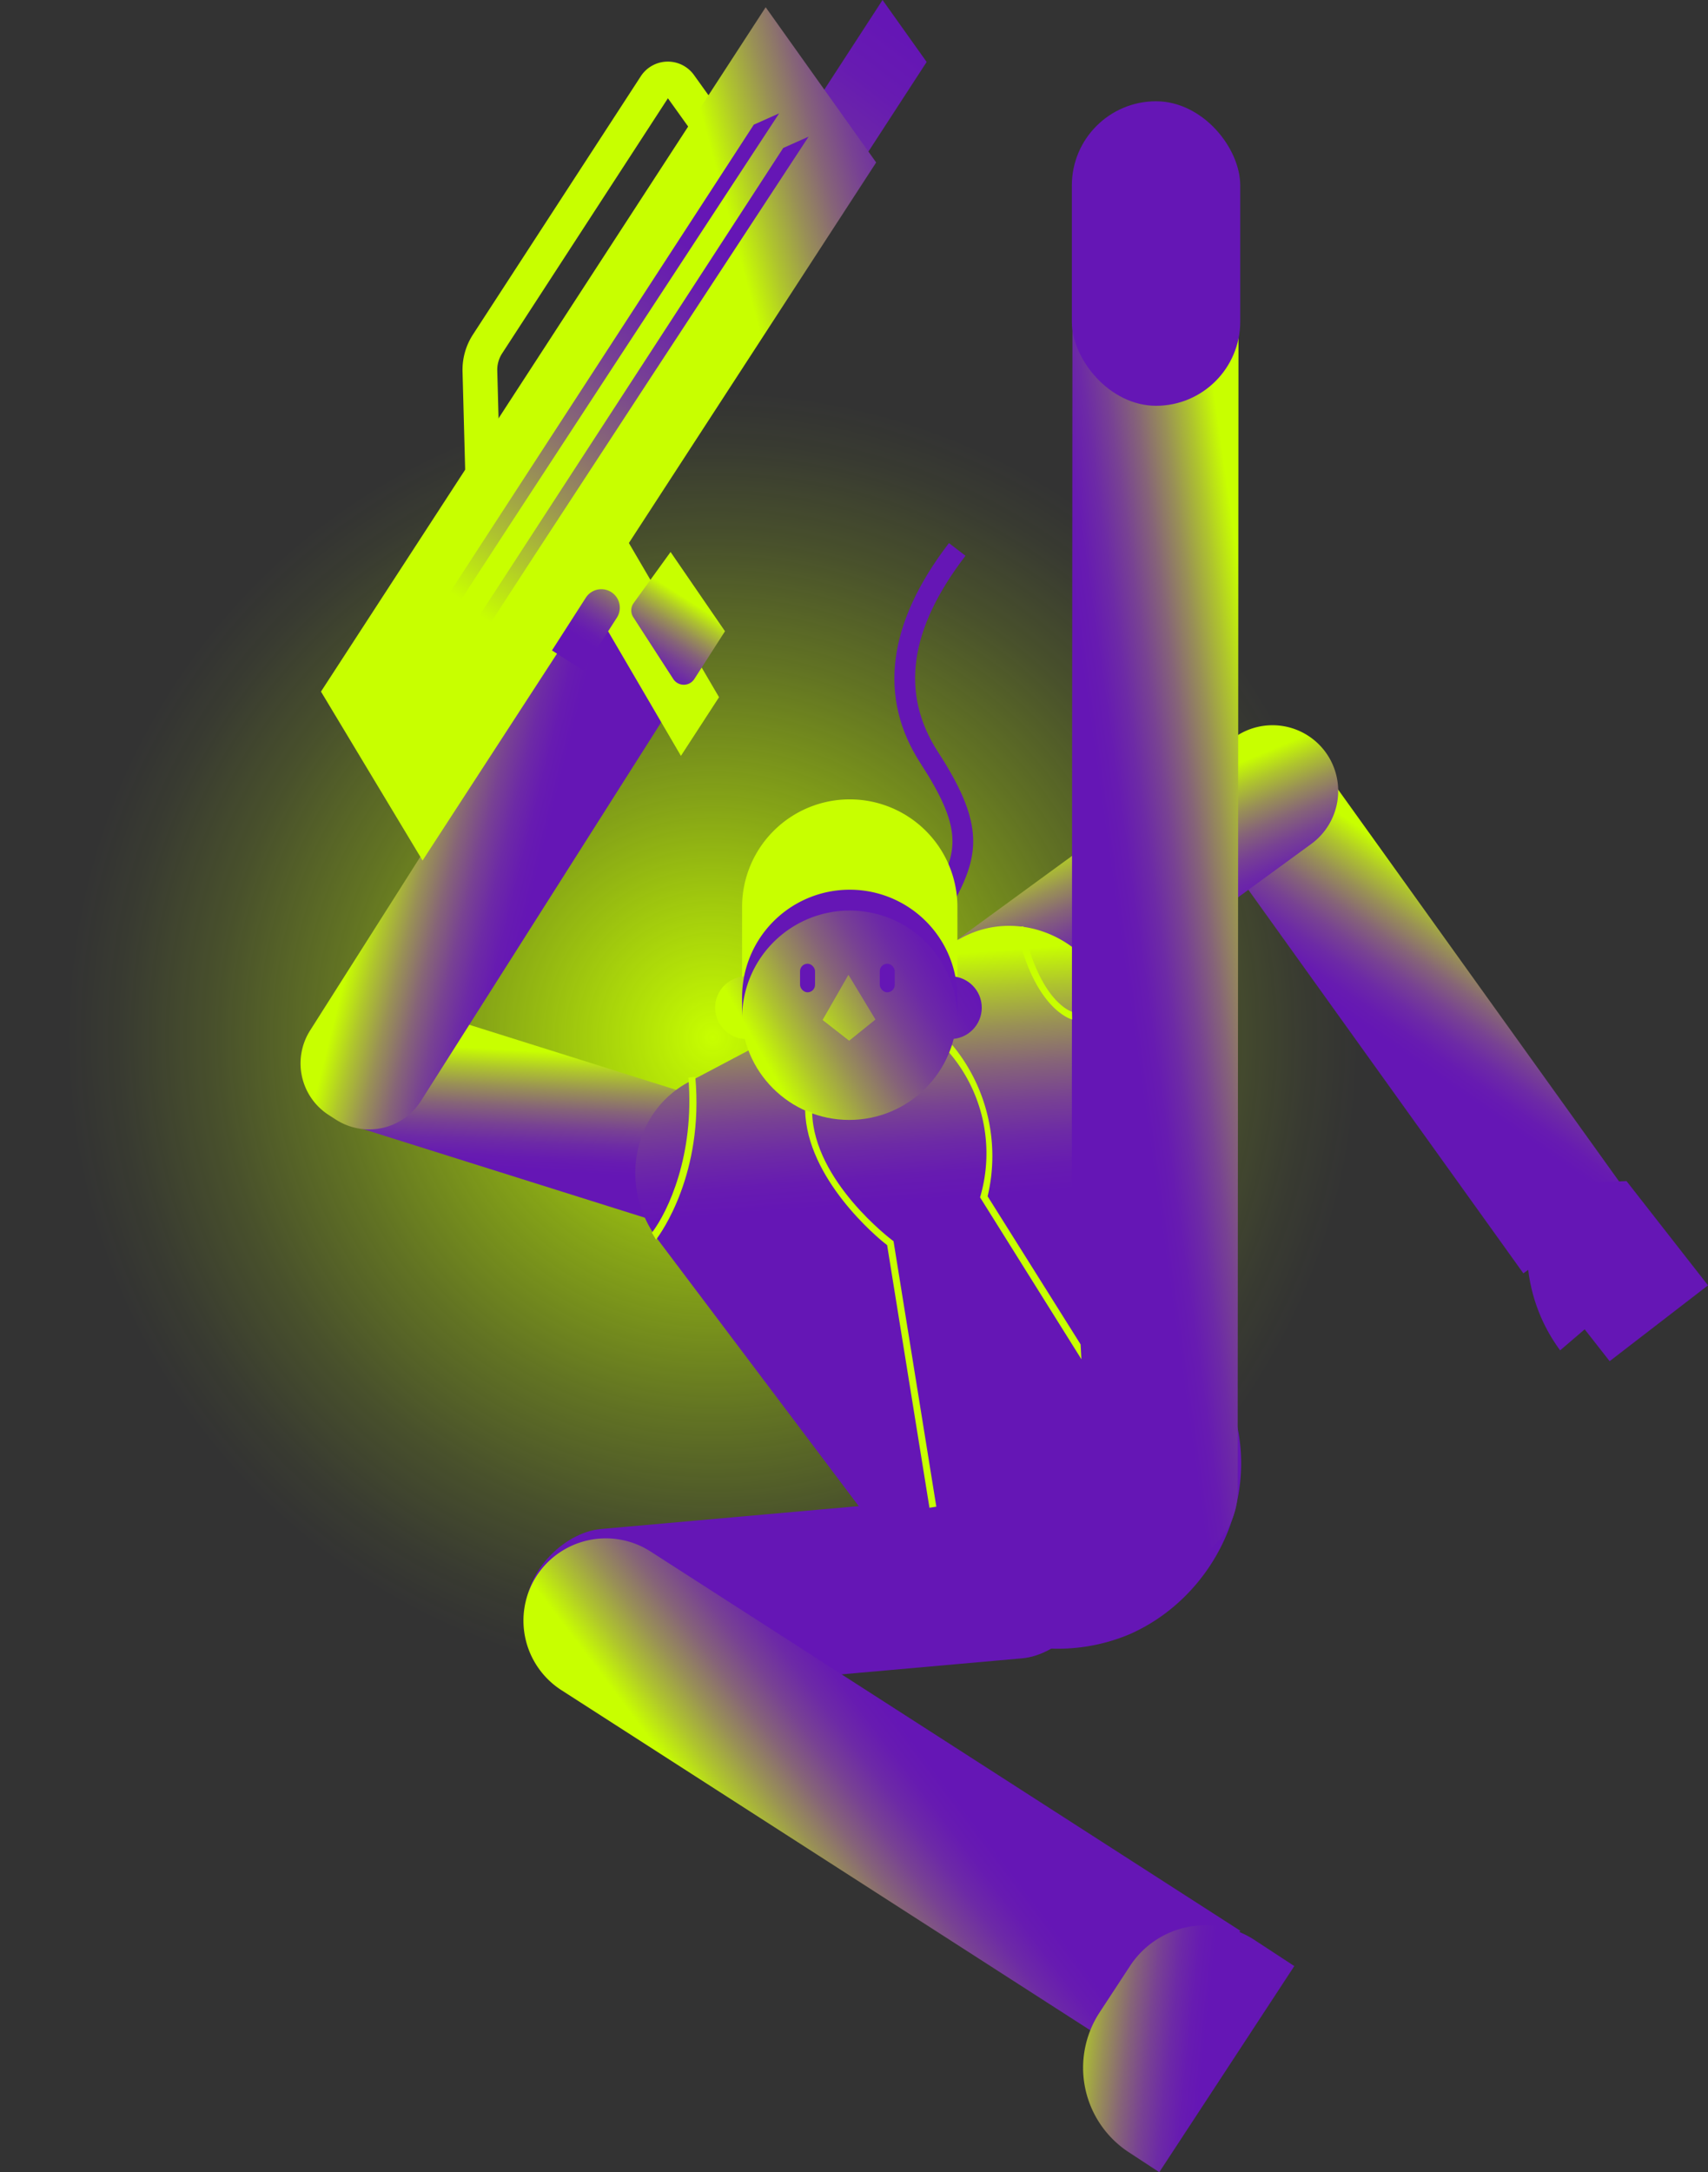 <svg id="Layer_1" data-name="Layer 1" xmlns="http://www.w3.org/2000/svg" xmlns:xlink="http://www.w3.org/1999/xlink" width="198.769" height="252.776" viewBox="0 0 198.769 252.776"><rect x="0" y="0" width="198.769" height="252.776" fill="#333333" stroke="none"/><defs><radialGradient id="radial-gradient" cx="82.945" cy="120.722" r="75.213" gradientUnits="userSpaceOnUse"><stop offset="0" stop-color="#c8ff00"/><stop offset="0.119" stop-color="#c8ff00" stop-opacity="0.847"/><stop offset="0.365" stop-color="#c8ff00" stop-opacity="0.55"/><stop offset="0.585" stop-color="#c8ff00" stop-opacity="0.314"/><stop offset="0.771" stop-color="#c8ff00" stop-opacity="0.143"/><stop offset="0.915" stop-color="#c8ff00" stop-opacity="0.039"/><stop offset="1" stop-color="#c8ff00" stop-opacity="0"/></radialGradient><linearGradient id="linear-gradient" x1="3921.637" y1="-5171.385" x2="3922.257" y2="-5190.088" gradientTransform="translate(6270.407 -2113.198) rotate(-147.162)" gradientUnits="userSpaceOnUse"><stop offset="0" stop-color="#c8ff00"/><stop offset="0.153" stop-color="#afc52d"/><stop offset="0.313" stop-color="#999056"/><stop offset="0.47" stop-color="#866478"/><stop offset="0.62" stop-color="#784293"/><stop offset="0.762" stop-color="#6d2aa6"/><stop offset="0.892" stop-color="#671bb1"/><stop offset="1" stop-color="#6516b5"/></linearGradient><linearGradient id="linear-gradient-2" x1="-2002.257" y1="-6409.346" x2="-2018.757" y2="-6407.729" gradientTransform="matrix(-0.93, -0.446, 0.369, -1.125, 619.367, -7997.908)" xlink:href="#linear-gradient"/><linearGradient id="linear-gradient-3" x1="63.321" y1="122.386" x2="62.519" y2="136.28" gradientTransform="translate(-42.121 228.831) rotate(-107.463)" xlink:href="#linear-gradient"/><linearGradient id="linear-gradient-4" x1="105.997" y1="111.362" x2="108.154" y2="139.664" gradientTransform="matrix(1, 0, 0, 1, 0, 0)" xlink:href="#linear-gradient"/><linearGradient id="linear-gradient-5" x1="149.373" y1="32.608" x2="120.097" y2="37.285" gradientTransform="matrix(1, -0, -0, 1.13, -0.057, 65.431)" gradientUnits="userSpaceOnUse"><stop offset="0" stop-color="#c8ff00"/><stop offset="0.102" stop-color="#afc52d"/><stop offset="0.208" stop-color="#999056"/><stop offset="0.312" stop-color="#866478"/><stop offset="0.412" stop-color="#784293"/><stop offset="0.506" stop-color="#6d2aa6"/><stop offset="0.592" stop-color="#671bb1"/><stop offset="0.664" stop-color="#6516b5"/></linearGradient><linearGradient id="linear-gradient-6" x1="-7206.221" y1="1605.862" x2="-7205.451" y2="1582.602" gradientTransform="matrix(-0.579, -0.823, -0.834, 0.63, -2746.545, -6725.642)" xlink:href="#linear-gradient"/><linearGradient id="linear-gradient-7" x1="85.883" y1="117.821" x2="108.005" y2="105.351" gradientTransform="matrix(1, 0, 0, 1, 0, 0)" xlink:href="#linear-gradient"/><linearGradient id="linear-gradient-8" x1="91.605" y1="127.971" x2="113.726" y2="115.501" gradientTransform="matrix(1, 0, 0, 1, 0, 0)" xlink:href="#linear-gradient"/><linearGradient id="linear-gradient-9" x1="88.986" y1="123.326" x2="111.108" y2="110.855" gradientTransform="matrix(1, 0, 0, 1, 0, 0)" xlink:href="#linear-gradient"/><linearGradient id="linear-gradient-10" x1="93.601" y1="120.19" x2="115.723" y2="107.72" gradientTransform="matrix(1, 0, 0, 1, 0, 0)" xlink:href="#linear-gradient"/><linearGradient id="linear-gradient-11" x1="43.931" y1="98.478" x2="62.209" y2="103.048" gradientTransform="matrix(1, 0, 0, 1, 0, 0)" xlink:href="#linear-gradient"/><linearGradient id="linear-gradient-12" x1="123.187" y1="236.832" x2="140.14" y2="238.657" gradientTransform="translate(259.268 -6.964) rotate(56.774)" xlink:href="#linear-gradient"/><linearGradient id="linear-gradient-13" x1="-1634.365" y1="1777.706" x2="-1542.355" y2="1784.724" gradientTransform="translate(-531.242 -2285.348) rotate(-56.983)" xlink:href="#linear-gradient-5"/><linearGradient id="linear-gradient-14" x1="-1615.387" y1="1790.691" x2="-1586.751" y2="1816.483" gradientTransform="translate(-531.242 -2285.348) rotate(-56.983)" xlink:href="#linear-gradient-5"/><linearGradient id="linear-gradient-15" x1="-1608.423" y1="1795.904" x2="-1515.927" y2="1802.959" gradientTransform="translate(-531.242 -2285.348) rotate(-56.983)" xlink:href="#linear-gradient-5"/><linearGradient id="linear-gradient-16" x1="-1656.089" y1="1773.386" x2="-1576.846" y2="1772.618" gradientTransform="translate(-531.242 -2285.348) rotate(-56.983)" xlink:href="#linear-gradient-5"/><linearGradient id="linear-gradient-17" x1="-1656.496" y1="1777.735" x2="-1577.253" y2="1776.967" gradientTransform="translate(-531.242 -2285.348) rotate(-56.983)" xlink:href="#linear-gradient-5"/><linearGradient id="linear-gradient-18" x1="-1672.501" y1="1814.425" x2="-1688.469" y2="1814.425" gradientTransform="translate(-545.325 -2319.045) rotate(-57.304)" xlink:href="#linear-gradient-5"/></defs><title>gd</title><circle cx="82.945" cy="120.722" r="82.945" fill="url(#radial-gradient)"/><path d="M189.637,139.179l-12.353,9.002L140.672,97.119a7.145,7.145,0,0,1,1.562-9.953l.838-.611a7.145,7.145,0,0,1,9.953,1.562Z" fill-rule="evenodd" fill="url(#linear-gradient)"/><path d="M126.818,73.584h0a7.643,7.643,0,0,1,7.643,7.643v52.667A7.643,7.643,0,0,1,126.818,141.537h0a7.643,7.643,0,0,1-7.643-7.643V81.227a7.643,7.643,0,0,1,7.643-7.643Z" transform="translate(138.947 -58.286) rotate(53.88)" fill="url(#linear-gradient-2)"/><rect x="55.247" y="101.789" width="15.285" height="56.158" rx="7.643" ry="7.643" transform="translate(205.644 108.85) rotate(107.463)" fill="url(#linear-gradient-3)"/><path d="M131.536,190.141h0c9.41-4.192,15.024-15.078,12.151-25.378L129.518,117.12c-2.151-7.712-10.707-11.633-17.524-8.031L80.188,125.895c-6.545,3.458-8.279,12.191-3.642,18.342l29.264,38.823A21.435,21.435,0,0,0,131.536,190.141Z" fill-rule="evenodd" fill="url(#linear-gradient-4)"/><path d="M108.97,108.966l-2.157-1.109,2.426-4.717c2.206-4.289,2.674-6.937-2.095-14.284-4.982-7.675-3.875-16.307,3.289-25.657l1.925,1.475c-6.564,8.567-7.604,16.045-3.18,22.861,5.162,7.953,4.856,11.584,2.217,16.714Z" fill="#6516b5"/><path d="M189.286,137.442l-9.397.399-2.032,5.13-.06.635a19.645,19.645,0,0,0,3.766,13.535h0l2.856-2.449,2.903,3.709,11.448-8.824Z" fill="#6516b5" fill-rule="evenodd"/><path d="M134.36,182.582h0c5.315.005,9.667-4.038,9.671-8.983L144.137,28.904,124.811,28.887,124.705,173.582C124.7,178.527,129.045,182.577,134.36,182.582Z" fill-rule="evenodd" fill="url(#linear-gradient-5)"/><rect x="84.775" y="152.05" width="19.326" height="66.815" rx="9.663" ry="9.663" transform="translate(270.81 74.976) rotate(84.923)" fill="#6516b5"/><path d="M133.942,240.805l10.396-16.123L75.696,180.538a9.62,9.62,0,0,0-13.259,2.864v0a9.62,9.62,0,0,0,2.864,13.259Z" fill-rule="evenodd" fill="url(#linear-gradient-6)"/><path d="M111.419,117.778c-4.667-6.177-20.746-5.589-25.06,0l0-12.226a12.53,12.53,0,0,1,12.53-12.53h0a12.53,12.53,0,0,1,12.53,12.53Z" fill="#c8ff00" fill-rule="evenodd"/><circle cx="86.874" cy="117.263" r="3.652" fill="url(#linear-gradient-7)"/><circle cx="110.601" cy="117.263" r="3.652" fill="url(#linear-gradient-8)"/><circle cx="98.828" cy="117.778" r="12.547" fill="url(#linear-gradient-9)"/><rect x="102.384" y="112.148" width="1.744" height="3.327" rx="0.872" ry="0.872" transform="translate(206.512 227.623) rotate(-180)" fill="#6516b5"/><rect x="93.108" y="112.148" width="1.744" height="3.327" rx="0.872" ry="0.872" transform="translate(187.959 227.623) rotate(-180)" fill="#6516b5"/><polygon points="98.737 113.436 95.728 118.695 98.819 121.108 101.882 118.641 98.737 113.436" fill-rule="evenodd" fill="url(#linear-gradient-10)"/><path d="M80.054,79.153l-12.852-8.274L36.102,119.894a7.145,7.145,0,0,0,2.134,9.846l.872.561A7.145,7.145,0,0,0,48.954,128.168Z" fill-rule="evenodd" fill="url(#linear-gradient-11)"/><rect x="124.737" y="11.785" width="19.595" height="35.436" rx="9.798" ry="9.798" fill="#6516b5"/><path d="M133.489,228.4h6.468a10.459,10.459,0,0,1,10.459,10.459v5.539a0,0,0,0,1,0,0H121.739a0,0,0,0,1,0,0v-4.248A11.75,11.75,0,0,1,133.489,228.4Z" transform="translate(-136.237 220.699) rotate(-56.774)" fill="url(#linear-gradient-12)"/><polygon points="107.839 7.21 86.79 39.601 82.071 31.756 102.707 0 107.839 7.21" fill-rule="evenodd" fill="url(#linear-gradient-13)"/><path d="M54.14,54.915l-.312-11.67A7.535,7.535,0,0,1,55.048,38.919L74.571,8.877a3.752,3.752,0,0,1,6.197-.141l3.727,5.204-3.287,2.354-3.479-4.857L58.438,41.122A3.51,3.51,0,0,0,57.87,43.137l.312,11.67Z" fill="#c8ff00"/><polygon points="101.964 18.906 49.176 100.137 37.354 80.481 89.106 0.842 101.964 18.906" fill-rule="evenodd" fill="url(#linear-gradient-14)"/><polygon points="83.678 81.134 79.243 87.96 65.521 64.493 69.956 57.667 83.678 81.134" fill-rule="evenodd" fill="url(#linear-gradient-15)"/><path d="M53.126,70.665,52.385,68.889l35.339-54.381,2.952-1.318S53.132,70.426,53.126,70.665Z" fill-rule="evenodd" fill="url(#linear-gradient-16)"/><path d="M56.551,73.376,55.81,71.6l35.339-54.381,2.952-1.318S56.557,73.137,56.551,73.376Z" fill-rule="evenodd" fill="url(#linear-gradient-17)"/><path d="M78.038,64.235l6.333,9.224-3.566,5.555a1.459,1.459,0,0,1-2.452.004l-4.653-7.193a1.456,1.456,0,0,1,.039-1.642C75.033,68.385,78.038,64.235,78.038,64.235Zm-9.863,5.319-3.939,6.137,3.615,2.32,3.939-6.137a2.148,2.148,0,0,0-.016-2.345h0A2.148,2.148,0,0,0,68.174,69.554Z" fill-rule="evenodd" fill="url(#linear-gradient-18)"/><path d="M86.359,118.489a12.53,12.53,0,0,1,12.53-12.53h0a12.53,12.53,0,0,1,12.53,12.53v-2.425a12.53,12.53,0,0,0-12.53-12.53h0a12.53,12.53,0,0,0-12.53,12.53Z" fill="#6516b5" fill-rule="evenodd"/><path d="M108.166,175.458l-4.926-30.564c-1.204-.893-9.352-7.761-9.546-15.694l.821.265c.195,7.987,9.242,14.806,9.332,14.871l.137.098,4.98,30.895Z" fill="#c8ff00"/><path d="M76.346,144.261l-.48-.809c1.869-2.459,4.984-9.028,4.248-18.043l.802-.1C81.937,136.602,76.882,143.556,76.346,144.261Z" fill="#c8ff00"/><path d="M125.849,158.176l-11.797-18.846.058-.179a18.044,18.044,0,0,0-3.641-16.655l.337-.91a20.226,20.226,0,0,1,4.128,17.627L125.754,156.445Z" fill="#c8ff00"/><path d="M124.771,118.642c-.18-.047-4.442-1.249-6.494-10.683l.79-.172c1.931,8.883,5.649,9.94,5.689,9.951Z" fill="#c8ff00"/></svg>